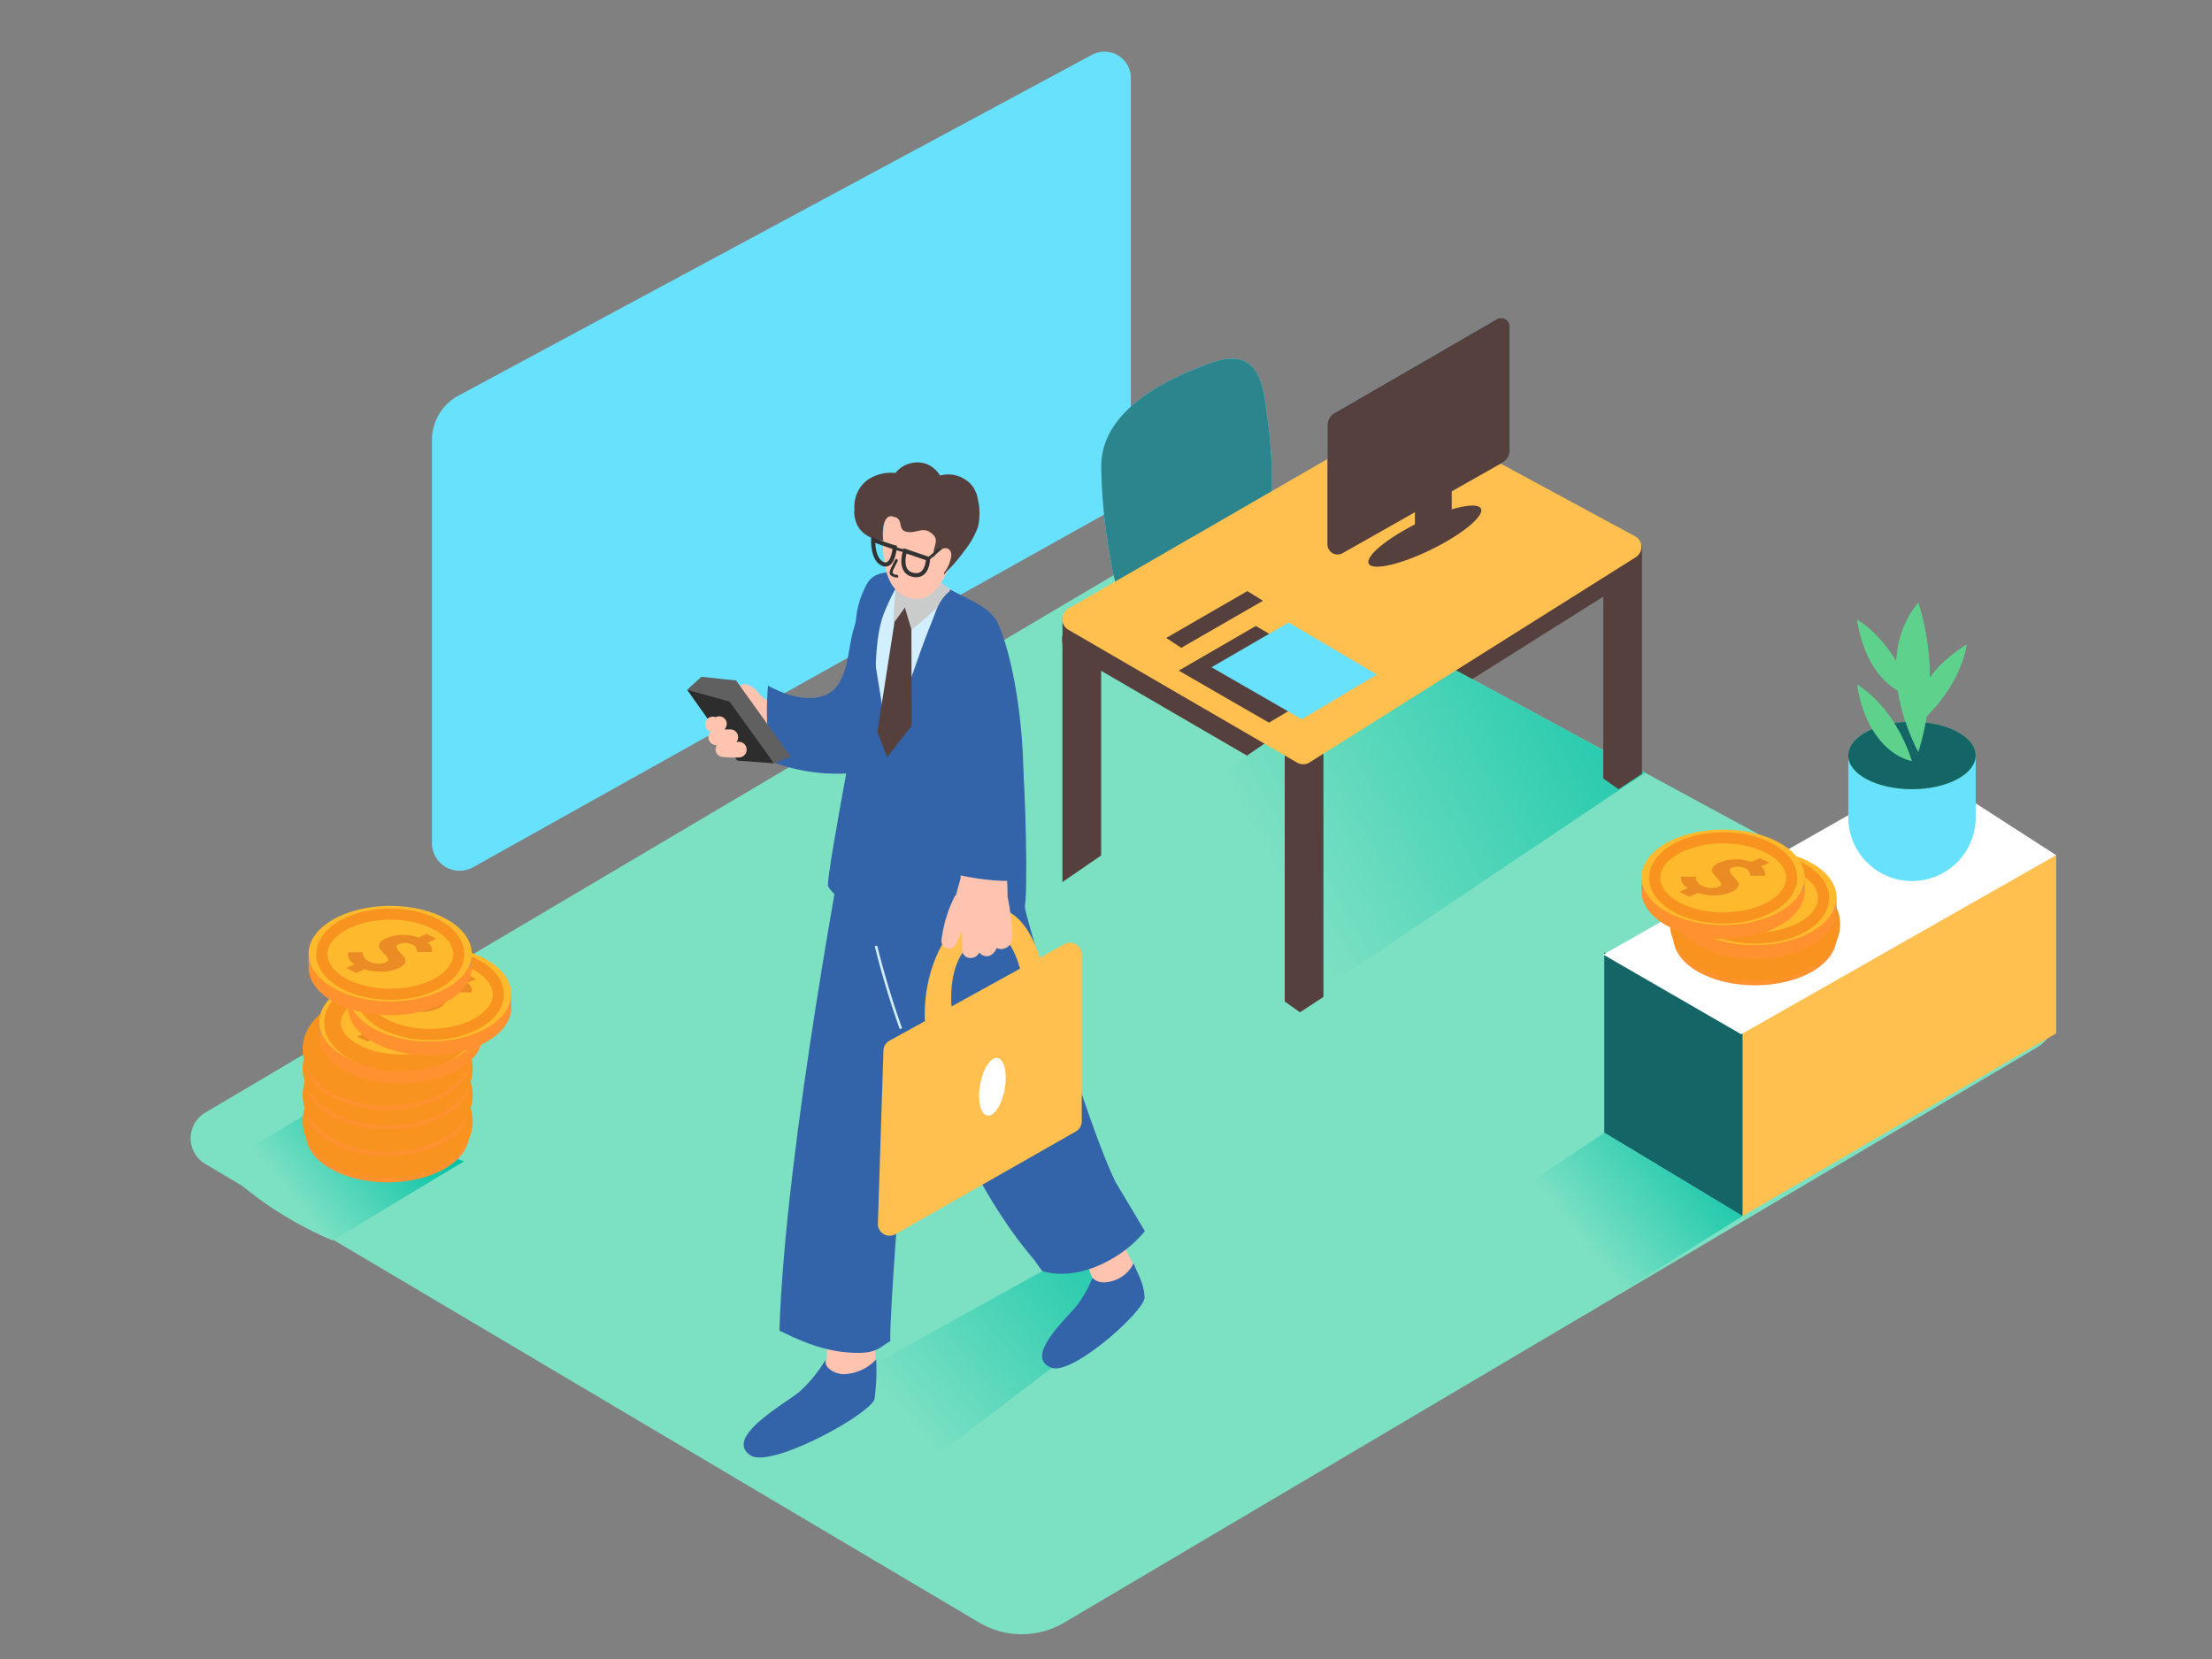 <svg id="_1-10" data-name="#1-10" xmlns="http://www.w3.org/2000/svg" xmlns:xlink="http://www.w3.org/1999/xlink" viewBox="0 0 400 300"><rect x="0" y="0" width="400" height="300" fill="#808080" stroke="none"/><defs><linearGradient id="linear-gradient" x1="211.45" y1="212.75" x2="161.27" y2="254" gradientUnits="userSpaceOnUse"><stop offset="0" stop-color="#00c1a5"/><stop offset="0.99" stop-color="#7ce0c3"/></linearGradient><linearGradient id="linear-gradient-2" x1="75.02" y1="199.48" x2="53.23" y2="217.52" xlink:href="#linear-gradient"/><linearGradient id="linear-gradient-3" x1="313.91" y1="113.39" x2="230.23" y2="158.48" xlink:href="#linear-gradient"/><linearGradient id="linear-gradient-4" x1="312.6" y1="202.04" x2="285.49" y2="224.33" xlink:href="#linear-gradient"/></defs><title>-</title><path d="M37.12,210.48l139.94,82.93a15.11,15.11,0,0,0,15.4,0l175.9-104a6.54,6.54,0,0,0-.21-11.38L215.81,95.47,37.13,201.19A5.4,5.4,0,0,0,37.12,210.48Z" fill="#7ce0c3"/><polygon points="192.12 114.89 192.12 159.55 194.87 161.5 199.12 158.71 199.12 114.08 193.32 111.41 192.12 114.89" fill="#56403d"/><path d="M193.44,118l40.34,23.46a2.68,2.68,0,0,0,2.77,0l58.08-36.52a2.68,2.68,0,0,0-.15-4.63L255.31,79.11a2.68,2.68,0,0,0-2.61,0l-59.24,34.2A2.68,2.68,0,0,0,193.44,118Z" fill="#56403d"/><polygon points="197.67 224.79 127.57 263.56 152.09 276.39 206.92 234.63 197.67 224.79" fill="url(#linear-gradient)"/><path d="M57.12,200.46,39.82,210.72s7.09,8,20.31,13.59L83.9,210" fill="url(#linear-gradient-2)"/><polygon points="297.45 139.74 212.83 196.53 178.23 169.01 254.77 116.58 297.45 139.74" fill="url(#linear-gradient-3)"/><path d="M78.11,79.57v72.86a5,5,0,0,0,7.47,4.38L200.8,92.41a7.23,7.23,0,0,0,3.7-6.31v-72a4.78,4.78,0,0,0-7-4.21L82.91,71.54A9.12,9.12,0,0,0,78.11,79.57Z" fill="#68e1fd"/><path d="M225.4,65.5c-1.74-1-4-.68-6.07,0-8.31,2.91-20.32,8.68-20.19,19A98.24,98.24,0,0,0,200.8,101c.4,2.14.73,4.82,2,6.66,1.91,2.76,10.32-3.47,11.92-4.51,2.73-1.78,5.38-3.69,8-5.64,1.95-1.45,6.28-3.74,7.06-6a5.28,5.28,0,0,0,.2-1.59,88,88,0,0,0-.81-14.5C228.72,72.28,228.49,67.32,225.4,65.5Z" fill="#6de2fc"/><path d="M241.32,74.69l29.39-17A1.54,1.54,0,0,1,273,59.06V81.49a2.45,2.45,0,0,1-1.24,2.13L242.84,100a1.84,1.84,0,0,1-2.8-1.57V76.91A2.56,2.56,0,0,1,241.32,74.69Z" fill="#6de2fc"/><path d="M225.4,65.5c-1.74-1-4-.68-6.07,0-8.31,2.91-20.32,8.68-20.19,19A98.24,98.24,0,0,0,200.8,101c.4,2.14.73,4.82,2,6.66,1.91,2.76,10.32-3.47,11.92-4.51,2.73-1.78,5.38-3.69,8-5.64,1.95-1.45,6.28-3.74,7.06-6a5.28,5.28,0,0,0,.2-1.59,88,88,0,0,0-.81-14.5C228.72,72.28,228.49,67.32,225.4,65.5Z" fill="#2c858d"/><path d="M289.92,99.49v41.28l2.76,1.95,4.24-2.79V98.69C294.57,98.79,292.24,99.16,289.92,99.49Z" fill="#56403d"/><polygon points="232.32 136.45 232.32 181.11 235.08 183.06 239.32 180.27 239.32 135.64 233.53 132.97 232.32 136.45" fill="#56403d"/><path d="M193,220.4c2.34,2.59,3.22,8.31,4.85,11.3.35.65.75,1.33,1.11,2l6.87-3.41-6.5-12.4Z" fill="#ffc4b0"/><path d="M205,228.42a6.12,6.12,0,0,1-5,3.44,2.88,2.88,0,0,1-2.45-.78,21.58,21.58,0,0,1-2.49,4.55c-1.35,2.07-10.16,9.6-5,11.68,3.81,1.55,16.91-10.24,16.91-12.67C206.92,232,205.4,229.76,205,228.42Z" fill="#3363a8"/><path d="M149.07,235.73a42.07,42.07,0,0,1,.31,11c-.12.79-.22,1.64-.38,2.5l9.29-1.57V235.73Z" fill="#ffc4b0"/><path d="M152.66,248.5c-1.54,0-3.61-1-3.39-2.59a25.35,25.35,0,0,1-4.47,5.56c-2.12,2-14.11,8.33-9.11,11.69,3.72,2.49,22-7.58,22.47-10.26a40.42,40.42,0,0,0,.28-7.08A8.49,8.49,0,0,1,152.66,248.5Z" fill="#3363a8"/><path d="M141.77,127.7a32.91,32.91,0,0,0-4.05-1.46l-.09-.13s0-.1-.05-.15a4.13,4.13,0,0,0-2.66-2.21,1.4,1.4,0,0,0-1.56,2,5.75,5.75,0,0,0,2.5,2.41,1.27,1.27,0,0,0,.82.62,27.55,27.55,0,0,1,3.71,1.28,1.43,1.43,0,0,0,1.89-.5A1.39,1.39,0,0,0,141.77,127.7Z" fill="#ffc4b0"/><path d="M141.16,133.59l-.32-.67,0,0q-1.34-3.12-2.53-6.3c-.62-1.65-3.29-.93-2.67.73l.17.45a1.44,1.44,0,0,0,0,1.09q.86,1.84,1.74,3.68a7,7,0,0,0,.83,1.72l.36.74C139.55,136.59,141.93,135.19,141.16,133.59Z" fill="#ffc4b0"/><path d="M157.09,106.54l-.24.39a16.42,16.42,0,0,1-1.16,2.05q-.65,2.47-1.36,4.92c-.92,3.18-.87,6.84-2.66,9.72-2.17,3.47-6.88,2.9-10.17,1.6-.85-.34-1.73-.77-2.63-1.21h0c-.34,4.72-.42,9.69,1.42,14a33.13,33.13,0,0,0,12.14,1.88c4.78-.17,11.28-1.62,13.07-6.69Z" fill="#3363a8"/><path d="M188.51,229.86c4.1,1.21,8.66,0,12.31-2.08a21.61,21.61,0,0,0,6.21-5.15l-5.26-8.8c-5.31-10.73-15.82-46.68-16.32-49.15-.6-2.92-3-29.11-3-29.11l-24-4.35s.83,22.86,2.73,43.16a97.46,97.46,0,0,0,3.32,10.49c5.36,14.15,12.25,31,22.56,43A23.87,23.87,0,0,0,188.51,229.86Z" fill="#3363a8"/><path d="M179.82,113.78c-2.27-4.92-10.51-8.72-13.77-10.06-1,0-2,.08-3,.2l-1.25.24-.91.16a11.86,11.86,0,0,0-1.33.43q-.91.51-1.8,1.09a.54.54,0,0,1-.32.09,7.1,7.1,0,0,0-1.38,1.39.67.67,0,0,1-.14.14,16.67,16.67,0,0,0-.52,3.91,114.32,114.32,0,0,0,.19,11.43c.29,5,.76,10.07,1.06,15.1l.52,2.42c5.18,4.15,14.17,5.39,14.93,5.25s0,7-.49,12.16a51.15,51.15,0,0,0,5.56,1.1h0c1.34.19,2.68.31,4,.37.81,0,1.63,0,2.45,0C187.28,137.81,182.67,120,179.82,113.78Z" fill="#d2efff"/><polygon points="124.25 124.73 133.32 137.54 139.97 138.03 130.94 124.42 124.25 124.73" fill="#2d2d2d"/><polygon points="126.84 122.39 133.11 123.05 142.98 136.82 139.97 138.03 131.93 126.88 124.25 124.73 126.84 122.39" fill="#606060"/><path d="M133.66,134.15h-.47a1.4,1.4,0,0,0-1.06-2.25H131a1.42,1.42,0,0,0,.23-1.7,1.4,1.4,0,0,0-1.72-.56l.09,0-.15.05-.12,0,.05,0a1.36,1.36,0,0,0-.85-.05,1.38,1.38,0,0,0-.33,2.53l.33.14a1.41,1.41,0,0,0,.92,2.42h.2a1.37,1.37,0,0,0,1.13,2.16,19.37,19.37,0,0,0,2.86.08,1.41,1.41,0,0,0,1.38-1.38A1.4,1.4,0,0,0,133.66,134.15Z" fill="#ffc4b0"/><path d="M168.77,145.21l.67,23.79s15-4.35,15.78-4.94.13-25.32-.39-25.8" fill="#3363a8"/><path d="M152.58,155.91c0,3.33,2.93,7.16,5.4,7.8-.17-1.16-.39-3.52-.39-12.08,0-6,.67-15.3.73-21.29.05-5.37-.44-14,1.41-19.12.28-.77,3-7.45,4.34-6.88-1.58-.7,0,0,0,0a6.34,6.34,0,0,0-2.14-1.22c-2.09.63-3.64.33-4.94,2.12a15.9,15.9,0,0,0-2.23,7.28,114.32,114.32,0,0,0,.19,11.43C155.19,128.31,152.28,151.57,152.58,155.91Z" fill="#3363a8"/><path d="M169.31,104.61l3.11,2.51s-7.14,6.79-7.72,6.73-1.13-3.51-1.13-3.51-1.59,3.08-1.91,2.65.43-8.14.43-8.14Z" fill="#cacccc"/><path d="M163.08,107.55a5.47,5.47,0,0,0,2.59.75c2.91.16,4.64-2.93,5.76-5.15a19.75,19.75,0,0,0,2.39-8.43,4.48,4.48,0,0,0-.17-1.42c-1.1-3.33-13.06-5.82-13.74.76C159.5,98,159.18,105.19,163.08,107.55Z" fill="#ffc4b0"/><path d="M172.4,98.3a2.92,2.92,0,0,0-2.23.85,3.75,3.75,0,0,0-1.17,2.23.79.79,0,0,0,.41.88,1,1,0,0,0,1.47.31,8.29,8.29,0,0,0,2.08-1.94C173.49,99.88,173.57,98.52,172.4,98.3Z" fill="#ffc4b0"/><path d="M176.81,90.23a5,5,0,0,0-2.26-3.51A5.53,5.53,0,0,0,170,86a5,5,0,0,0-2.56-2.14,5.1,5.1,0,0,0-5.52,1.67A7.55,7.55,0,0,0,157,86.7a5.94,5.94,0,0,0-2.49,4.62,3.64,3.64,0,0,0,0,.8,4.48,4.48,0,0,0,.05,1.42c.62,3.26,3.45,4.05,5.17,4.23-.27-1.76,0-5.16,2-4.27a.79.79,0,0,1,.33.08c1.28.61.22,2.38,2.08,2.62s2.91-1.17,4.61.5-2,3.53,1.92,6.58a6.4,6.4,0,0,0,.08.66c0-.26,1.57-1.7,1.79-2,.64-.74,1.25-1.51,1.83-2.31a15.1,15.1,0,0,0,2.47-4.33A10.83,10.83,0,0,0,176.81,90.23Z" fill="#56403d"/><path d="M172,100.62c.18-1.16-.72-1.82-1.65-1.33a4.75,4.75,0,0,0-2.31,3.9,1.1,1.1,0,0,0,.32.86,1.05,1.05,0,0,0,.16.24,1.07,1.07,0,0,0,1.6-.08A6.21,6.21,0,0,0,172,100.62Z" fill="#ffc4b0"/><path d="M161.81,99c-.38-.07-3.92-1.36-3.92-1.36s-.13,3.52,1.74,4.33S161.81,99,161.81,99Z" fill="none" stroke="#333" stroke-miterlimit="10" stroke-width="0.75"/><path d="M163.67,99.62l4.14,1.41s0,3.5-2.71,2.92S163.67,99.62,163.67,99.62Z" fill="none" stroke="#333" stroke-miterlimit="10" stroke-width="0.75"/><path d="M169.72,99.14l-2,1.72c-.25.22.12.57.37.35l2-1.72C170.33,99.28,170,98.93,169.72,99.14Z" fill="#333"/><path d="M162.19,103.94c-.32,0-.79-.13-.78-.52a2.42,2.42,0,0,1,.29-.69c.19-.44.41-.86.63-1.28a.26.26,0,0,0-.45-.25c-.23.42-.44.84-.63,1.28a2.94,2.94,0,0,0-.38,1.08c0,.61.86.85,1.34.88C162.53,104.48,162.52,104,162.19,103.94Z" fill="#333"/><path d="M163.83,99.41a18.28,18.28,0,0,1-2.18-.6c-.31-.11-.43.39-.12.5a18.28,18.28,0,0,0,2.18.6C164,100,164.15,99.48,163.83,99.41Z" fill="#333"/><path d="M157.58,115.71l3.11,19.06s8.12-25.16,9.48-25.52-.73,59.76-.73,59.76l-6.61-3.43-.69-7.72s-1.29,7.23-1.71,7.66-8.38-1.32-10.68-5.24C149.14,159.24,157.58,115.71,157.58,115.71Z" fill="#3363a8"/><path d="M153.43,147.76S142,207,140.94,240.63c2.78,1.3,7.54,3.8,13.42,4,4.32.18,4.82-1.12,6.64-2.12-.23-3.92,2.23-36,2.53-37.24S169,183.8,169,183.8c-2.9-13.44-5-27.06-4.94-40.86l-10.68,4.82" fill="#3363a8"/><path d="M172.19,183.14s-1.83-11.22,6-14.12c5.35-2,6.9,9.07,6.9,9.07l3.77-1.63s-2.06-12.61-9.61-12.28-12.86,11.39-11.92,21.57Z" fill="#ffc050"/><path d="M160.83,188.2l31.63-17.46a2.13,2.13,0,0,1,3.16,1.87v30.15a2.13,2.13,0,0,1-1.08,1.85l-32.61,18.57a2.13,2.13,0,0,1-3.18-1.92l1-31.26A2.13,2.13,0,0,1,160.83,188.2Z" fill="#ffc050"/><ellipse cx="179.46" cy="196.53" rx="5.29" ry="2.26" transform="translate(-45.32 339.02) rotate(-79.97)" fill="#fff"/><path d="M183.06,168.51a46.71,46.71,0,0,0-.86-6.34,47.48,47.48,0,0,0-.55-7.28,70.35,70.35,0,0,0-7.88.12c0,1.31,0,2.61-.08,3.92q-.45,1.44-.8,2.9a1.29,1.29,0,0,0-.37.51,23.84,23.84,0,0,0-2.29,7.83,1.41,1.41,0,0,0,2.61.69q.6-1.32,1.12-2.67,0,1.83.05,3.66a1.43,1.43,0,0,0,1.41,1.38,1.7,1.7,0,0,0,1.67-1,1.65,1.65,0,0,0,1.93.57,2.37,2.37,0,0,0,1.2-1.38,1.81,1.81,0,0,0,1.65,0C183,170.92,183.13,169.65,183.06,168.51Z" fill="#ffc4b0"/><path d="M180.45,112.71c-1.34-2.91-5.41-4.3-8.67-6.16a.52.52,0,0,1-.2.49c-2.16,1.83-2.91,4.78-3.34,7.47a64.41,64.41,0,0,0-.7,9.21c-.11,7.19,1.14,14.32,1.25,21.5a15.69,15.69,0,0,0,3.31.43c.67-.12,0,7-.49,12.16a51.15,51.15,0,0,0,5.56,1.1h0c1.34.19,2.68.31,4,.37.81,0,1.63,0,2.45,0C187.28,137.87,183.3,118.89,180.45,112.71Z" fill="#3363a8"/><polygon points="161.76 112.46 158.66 132.36 160.43 136.94 164.86 131.22 164.81 113.81 163.63 109.87 161.76 112.46" fill="#56403d"/><path d="M163.07,185.78q-2.56-7.21-4.41-14.65a.23.23,0,0,0-.44.12q1.85,7.43,4.41,14.65C162.72,186.18,163.17,186.06,163.07,185.78Z" fill="#d2efff"/><polygon points="371.82 154.64 371.82 186.86 315.11 219.9 315.11 181.88 371.82 154.64" fill="#ffc050"/><polyline points="290.1 204.83 290.1 172.2 315.11 186.64 315.11 219.9" fill="#6de2fc"/><polygon points="315.11 219.9 315.11 186.64 290.1 172.2 290.1 204.83 315.11 219.9" fill="#146666"/><polygon points="314.87 187.03 289.92 172.62 348.23 139.45 371.82 154.64 314.87 187.03" fill="#fff"/><path d="M344.68,140.7c-3.74-.32-7.69-1.46-10.45-4v11.1a11.52,11.52,0,0,0,11.52,11.52h0a11.52,11.52,0,0,0,11.52-11.52V136.49C353.33,138.09,348.87,141.06,344.68,140.7Z" fill="#68e1fd"/><ellipse cx="345.74" cy="136.61" rx="11.52" ry="6.1" fill="#5ed18d"/><path d="M345.74,137.64s-7.83-1.15-9.91-13.82C335.84,123.82,342.52,127.51,345.74,137.64Z" fill="#5ed18d"/><path d="M346.89,136s-9-16.12,0-27A45.18,45.18,0,0,1,346.89,136Z" fill="#5ed18d"/><path d="M345.74,125.9s-7.83-1.15-9.91-13.82C335.84,112.07,342.52,115.76,345.74,125.9Z" fill="#5ed18d"/><path d="M346.69,131.06s-2-7.67,8.92-14.47C355.62,116.58,354.8,124.17,346.69,131.06Z" fill="#5ed18d"/><ellipse cx="345.74" cy="136.61" rx="11.52" ry="6.1" fill="#146666"/><path d="M345.74,137.64s-7.83-1.15-9.91-13.82C335.84,123.82,342.52,127.51,345.74,137.64Z" fill="#5ed18d"/><path d="M346.89,136s-9-16.12,0-27A45.18,45.18,0,0,1,346.89,136Z" fill="#5ed18d"/><path d="M345.74,125.9s-7.83-1.15-9.91-13.82C335.84,112.07,342.52,115.76,345.74,125.9Z" fill="#5ed18d"/><path d="M346.69,131.06s-2-7.67,8.92-14.47C355.62,116.58,354.8,124.17,346.69,131.06Z" fill="#5ed18d"/><ellipse cx="317.35" cy="169.54" rx="14.75" ry="8.64" fill="#ff912e"/><polygon points="302.61 169.54 302.61 167.04 304.21 169.04 302.61 169.54" fill="#e0944f"/><polygon points="332.1 167.04 332.1 169.54 330.23 169.54 331.6 167.54 332.1 167.04" fill="#e0944f"/><ellipse cx="317.35" cy="167.04" rx="14.75" ry="8.64" fill="#ffb92c"/><path d="M324.83,165.89a1.15,1.15,0,0,1,.12.65l-.06.23-2.69,0a1.22,1.22,0,0,0,.05-.23,1,1,0,0,0-.16-.49,1.47,1.47,0,0,0-.65-.6,3,3,0,0,0-1.26-.33,2.73,2.73,0,0,0-1.2.18q-.57.24-.44.64a2.33,2.33,0,0,0,.57.84,10.25,10.25,0,0,1,.82.94,1,1,0,0,1,.15,1,2.32,2.32,0,0,1-1.31,1,7.74,7.74,0,0,1-2.85.59,9.13,9.13,0,0,1-3.12-.44l-1.55.67-1.82-.88,1.51-.65a3.4,3.4,0,0,1-.72-.65,1.92,1.92,0,0,1-.36-.6,2,2,0,0,1-.09-.49,1.05,1.05,0,0,1,0-.34l.05-.13h2.69a2.15,2.15,0,0,0-.07.27,1.15,1.15,0,0,0,.22.61,2,2,0,0,0,.89.76,3.83,3.83,0,0,0,1.56.41,3.26,3.26,0,0,0,1.44-.23q.56-.24.42-.63a2.33,2.33,0,0,0-.6-.84,8.62,8.62,0,0,1-.82-.94,1,1,0,0,1-.11-1,2.51,2.51,0,0,1,1.37-1,7.41,7.41,0,0,1,2.74-.54,7.9,7.9,0,0,1,2.92.45l1.55-.66,1.69.92-1.55.67A2.2,2.2,0,0,1,324.83,165.89Z" fill="#ea8b24"/><ellipse cx="317.38" cy="167.15" rx="12.38" ry="7.25" fill="none" stroke="#f7931e" stroke-miterlimit="10" stroke-width="6"/><ellipse cx="317.35" cy="164.78" rx="14.75" ry="8.64" fill="#ff912e"/><polygon points="302.61 164.78 302.61 162.28 304.21 164.28 302.61 164.78" fill="#e0944f"/><polygon points="332.1 162.28 332.1 164.78 330.23 164.78 331.6 162.78 332.1 162.28" fill="#e0944f"/><ellipse cx="317.35" cy="162.28" rx="14.75" ry="8.64" fill="#ffb92c"/><path d="M324.83,161.13a1.15,1.15,0,0,1,.12.65l-.06.23-2.69,0a1.22,1.22,0,0,0,.05-.23,1,1,0,0,0-.16-.49,1.47,1.47,0,0,0-.65-.6,3,3,0,0,0-1.26-.33,2.73,2.73,0,0,0-1.2.18q-.57.24-.44.64a2.33,2.33,0,0,0,.57.84,10.25,10.25,0,0,1,.82.94,1,1,0,0,1,.15,1,2.32,2.32,0,0,1-1.31,1,7.74,7.74,0,0,1-2.85.59,9.13,9.13,0,0,1-3.12-.44l-1.55.67-1.82-.88,1.51-.65a3.4,3.4,0,0,1-.72-.65,1.92,1.92,0,0,1-.36-.6,2,2,0,0,1-.09-.49,1.05,1.05,0,0,1,0-.34l.05-.13h2.69a2.15,2.15,0,0,0-.07.27,1.15,1.15,0,0,0,.22.61,2,2,0,0,0,.89.76,3.83,3.83,0,0,0,1.56.41,3.26,3.26,0,0,0,1.44-.23q.56-.24.42-.63a2.33,2.33,0,0,0-.6-.84,8.62,8.62,0,0,1-.82-.94,1,1,0,0,1-.11-1,2.51,2.51,0,0,1,1.37-1,7.41,7.41,0,0,1,2.74-.54,7.9,7.9,0,0,1,2.92.45l1.55-.66,1.69.92-1.55.67A2.2,2.2,0,0,1,324.83,161.13Z" fill="#ea8b24"/><ellipse cx="317.38" cy="162.39" rx="12.38" ry="7.25" fill="none" stroke="#f7931e" stroke-miterlimit="10" stroke-width="2"/><ellipse cx="311.59" cy="161.14" rx="14.75" ry="8.64" fill="#ff912e"/><polygon points="296.84 161.14 296.84 158.65 298.45 160.64 296.84 161.14" fill="#e0944f"/><polygon points="326.34 158.65 326.34 161.14 324.46 161.14 325.83 159.14 326.34 158.65" fill="#e0944f"/><ellipse cx="311.59" cy="158.65" rx="14.75" ry="8.64" fill="#ffb92c"/><path d="M319.07,157.49a1.15,1.15,0,0,1,.12.65l-.06.23-2.69,0a1.22,1.22,0,0,0,.05-.23,1,1,0,0,0-.16-.49,1.47,1.47,0,0,0-.65-.6,3,3,0,0,0-1.26-.33,2.73,2.73,0,0,0-1.2.18q-.57.24-.44.64a2.33,2.33,0,0,0,.57.84,10.25,10.25,0,0,1,.82.94,1,1,0,0,1,.15,1,2.32,2.32,0,0,1-1.31,1,7.74,7.74,0,0,1-2.85.59,9.13,9.13,0,0,1-3.12-.44l-1.55.67-1.82-.88,1.51-.65a3.4,3.4,0,0,1-.72-.65,1.92,1.92,0,0,1-.36-.6A2,2,0,0,1,304,159a1.05,1.05,0,0,1,0-.34l.05-.13h2.69a2.15,2.15,0,0,0-.07.27,1.15,1.15,0,0,0,.22.61,2,2,0,0,0,.89.76,3.83,3.83,0,0,0,1.56.41,3.26,3.26,0,0,0,1.44-.23q.56-.24.42-.63a2.33,2.33,0,0,0-.6-.84,8.62,8.62,0,0,1-.82-.94,1,1,0,0,1-.11-1,2.51,2.51,0,0,1,1.37-1,7.41,7.41,0,0,1,2.74-.54,7.9,7.9,0,0,1,2.92.45l1.55-.66L320,156l-1.55.67A2.2,2.2,0,0,1,319.07,157.49Z" fill="#ea8b24"/><ellipse cx="311.61" cy="158.75" rx="12.38" ry="7.25" fill="none" stroke="#f7931e" stroke-miterlimit="10" stroke-width="2"/><ellipse cx="70.09" cy="205.17" rx="14.75" ry="8.64" fill="#ff912e"/><polygon points="55.34 205.17 55.34 202.67 56.95 204.67 55.34 205.17" fill="#e0944f"/><polygon points="84.83 202.67 84.83 205.17 82.96 205.17 84.33 203.16 84.83 202.67" fill="#e0944f"/><ellipse cx="70.09" cy="202.67" rx="14.75" ry="8.64" fill="#ffb92c"/><path d="M77.57,201.52a1.15,1.15,0,0,1,.12.65l-.06.23-2.69,0a1.22,1.22,0,0,0,.05-.23,1,1,0,0,0-.16-.49,1.47,1.47,0,0,0-.65-.6,3,3,0,0,0-1.26-.33,2.73,2.73,0,0,0-1.2.18q-.57.24-.44.64a2.33,2.33,0,0,0,.57.84,10.25,10.25,0,0,1,.82.94,1,1,0,0,1,.15,1,2.32,2.32,0,0,1-1.31,1,7.74,7.74,0,0,1-2.85.59,9.13,9.13,0,0,1-3.12-.44l-1.55.67-1.82-.88,1.51-.65a3.4,3.4,0,0,1-.72-.65,1.92,1.92,0,0,1-.36-.6,2,2,0,0,1-.09-.49,1.05,1.05,0,0,1,0-.34l.05-.13h2.69a2.15,2.15,0,0,0-.07.27,1.15,1.15,0,0,0,.22.61,2,2,0,0,0,.89.76,3.83,3.83,0,0,0,1.56.41,3.26,3.26,0,0,0,1.44-.23q.56-.24.42-.63a2.33,2.33,0,0,0-.6-.84,8.62,8.62,0,0,1-.82-.94,1,1,0,0,1-.11-1,2.51,2.51,0,0,1,1.37-1,7.41,7.41,0,0,1,2.74-.54,7.9,7.9,0,0,1,2.92.45l1.55-.66,1.69.92-1.55.67A2.2,2.2,0,0,1,77.57,201.52Z" fill="#ea8b24"/><ellipse cx="70.11" cy="202.78" rx="12.38" ry="7.25" fill="none" stroke="#f7931e" stroke-miterlimit="10" stroke-width="6"/><ellipse cx="70.09" cy="200.41" rx="14.75" ry="8.64" fill="#ff912e"/><polygon points="55.34 200.41 55.34 197.91 56.95 199.91 55.34 200.41" fill="#e0944f"/><polygon points="84.83 197.91 84.83 200.41 82.96 200.41 84.33 198.41 84.83 197.91" fill="#e0944f"/><ellipse cx="70.09" cy="197.91" rx="14.75" ry="8.64" fill="#ffb92c"/><path d="M77.57,196.76a1.15,1.15,0,0,1,.12.65l-.06.23-2.69,0a1.22,1.22,0,0,0,.05-.23,1,1,0,0,0-.16-.49,1.47,1.47,0,0,0-.65-.6,3,3,0,0,0-1.26-.33,2.73,2.73,0,0,0-1.2.18q-.57.24-.44.64a2.33,2.33,0,0,0,.57.84,10.25,10.25,0,0,1,.82.94,1,1,0,0,1,.15,1,2.32,2.32,0,0,1-1.31,1,7.74,7.74,0,0,1-2.85.59,9.13,9.13,0,0,1-3.12-.44l-1.55.67-1.82-.88,1.51-.65a3.4,3.4,0,0,1-.72-.65,1.92,1.92,0,0,1-.36-.6,2,2,0,0,1-.09-.49,1.05,1.05,0,0,1,0-.34l.05-.13h2.69a2.15,2.15,0,0,0-.07.27,1.15,1.15,0,0,0,.22.61,2,2,0,0,0,.89.76,3.83,3.83,0,0,0,1.56.41,3.26,3.26,0,0,0,1.44-.23q.56-.24.42-.63a2.33,2.33,0,0,0-.6-.84,8.62,8.62,0,0,1-.82-.94,1,1,0,0,1-.11-1,2.51,2.51,0,0,1,1.37-1,7.41,7.41,0,0,1,2.74-.54,7.9,7.9,0,0,1,2.92.45l1.55-.66,1.69.92-1.55.67A2.2,2.2,0,0,1,77.57,196.76Z" fill="#ea8b24"/><ellipse cx="70.11" cy="198.02" rx="12.38" ry="7.25" fill="none" stroke="#f7931e" stroke-miterlimit="10" stroke-width="6"/><ellipse cx="70.09" cy="195.63" rx="14.75" ry="8.64" fill="#ff912e"/><polygon points="55.34 195.63 55.34 193.13 56.95 195.13 55.34 195.63" fill="#e0944f"/><polygon points="84.83 193.13 84.83 195.63 82.96 195.63 84.33 193.63 84.83 193.13" fill="#e0944f"/><ellipse cx="70.09" cy="193.14" rx="14.75" ry="8.64" fill="#ffb92c"/><path d="M77.57,192a1.15,1.15,0,0,1,.12.65l-.06.23-2.69,0a1.22,1.22,0,0,0,.05-.23,1,1,0,0,0-.16-.49,1.47,1.47,0,0,0-.65-.6,3,3,0,0,0-1.26-.33,2.73,2.73,0,0,0-1.2.18q-.57.24-.44.64a2.33,2.33,0,0,0,.57.84,10.25,10.25,0,0,1,.82.94,1,1,0,0,1,.15,1,2.32,2.32,0,0,1-1.31,1,7.74,7.74,0,0,1-2.85.59,9.13,9.13,0,0,1-3.12-.44l-1.55.67-1.82-.88,1.51-.65a3.4,3.4,0,0,1-.72-.65,1.92,1.92,0,0,1-.36-.6,2,2,0,0,1-.09-.49,1.05,1.05,0,0,1,0-.34l.05-.13h2.69a2.15,2.15,0,0,0-.07.27,1.15,1.15,0,0,0,.22.61,2,2,0,0,0,.89.76,3.83,3.83,0,0,0,1.56.41,3.26,3.26,0,0,0,1.44-.23q.56-.24.42-.63a2.33,2.33,0,0,0-.6-.84,8.62,8.62,0,0,1-.82-.94,1,1,0,0,1-.11-1,2.51,2.51,0,0,1,1.37-1,7.41,7.41,0,0,1,2.74-.54,7.9,7.9,0,0,1,2.92.45l1.55-.66,1.69.92-1.55.67A2.2,2.2,0,0,1,77.57,192Z" fill="#ea8b24"/><ellipse cx="70.11" cy="193.24" rx="12.38" ry="7.25" fill="none" stroke="#f7931e" stroke-miterlimit="10" stroke-width="6"/><ellipse cx="70.09" cy="192.1" rx="14.75" ry="8.64" fill="#ff912e"/><polygon points="55.34 192.1 55.34 189.6 56.95 191.6 55.34 192.1" fill="#e0944f"/><polygon points="84.83 189.6 84.83 192.1 82.96 192.1 84.33 190.09 84.83 189.6" fill="#e0944f"/><ellipse cx="70.09" cy="189.6" rx="14.75" ry="8.64" fill="#ffb92c"/><path d="M77.57,188.45a1.15,1.15,0,0,1,.12.65l-.06.23-2.69,0a1.22,1.22,0,0,0,.05-.23,1,1,0,0,0-.16-.49,1.47,1.47,0,0,0-.65-.6,3,3,0,0,0-1.26-.33,2.73,2.73,0,0,0-1.2.18q-.57.24-.44.64a2.33,2.33,0,0,0,.57.84,10.25,10.25,0,0,1,.82.94,1,1,0,0,1,.15,1,2.32,2.32,0,0,1-1.31,1,7.74,7.74,0,0,1-2.85.59,9.13,9.13,0,0,1-3.12-.44l-1.55.67-1.82-.88,1.51-.65a3.4,3.4,0,0,1-.72-.65,1.92,1.92,0,0,1-.36-.6,2,2,0,0,1-.09-.49,1.05,1.05,0,0,1,0-.34l.05-.13h2.69a2.15,2.15,0,0,0-.07.27,1.15,1.15,0,0,0,.22.61,2,2,0,0,0,.89.76,3.83,3.83,0,0,0,1.56.41,3.26,3.26,0,0,0,1.44-.23q.56-.24.42-.63a2.33,2.33,0,0,0-.6-.84,8.62,8.62,0,0,1-.82-.94,1,1,0,0,1-.11-1,2.51,2.51,0,0,1,1.37-1,7.41,7.41,0,0,1,2.74-.54,7.9,7.9,0,0,1,2.92.45l1.55-.66,1.69.92-1.55.67A2.2,2.2,0,0,1,77.57,188.45Z" fill="#ea8b24"/><ellipse cx="70.11" cy="189.71" rx="12.38" ry="7.25" fill="none" stroke="#f7931e" stroke-miterlimit="10" stroke-width="6"/><ellipse cx="72.48" cy="187.32" rx="14.75" ry="8.64" fill="#ff912e"/><polygon points="57.73 187.32 57.73 184.82 59.34 186.82 57.73 187.32" fill="#e0944f"/><polygon points="87.23 184.82 87.23 187.32 85.36 187.32 86.73 185.32 87.23 184.82" fill="#e0944f"/><ellipse cx="72.48" cy="184.82" rx="14.75" ry="8.64" fill="#ffb92c"/><path d="M80,183.67a1.15,1.15,0,0,1,.12.65l-.06.23-2.69,0a1.22,1.22,0,0,0,.05-.23,1,1,0,0,0-.16-.49,1.47,1.47,0,0,0-.65-.6,3,3,0,0,0-1.26-.33,2.73,2.73,0,0,0-1.2.18q-.57.24-.44.64a2.33,2.33,0,0,0,.57.84,10.25,10.25,0,0,1,.82.94,1,1,0,0,1,.15,1,2.32,2.32,0,0,1-1.31,1,7.74,7.74,0,0,1-2.85.59,9.13,9.13,0,0,1-3.12-.44l-1.55.67-1.82-.88,1.51-.65a3.4,3.4,0,0,1-.72-.65,1.92,1.92,0,0,1-.36-.6,2,2,0,0,1-.09-.49,1.05,1.05,0,0,1,0-.34l.05-.13h2.69a2.15,2.15,0,0,0-.07.27,1.15,1.15,0,0,0,.22.61,2,2,0,0,0,.89.76,3.83,3.83,0,0,0,1.56.41,3.26,3.26,0,0,0,1.44-.23q.56-.24.42-.63a2.33,2.33,0,0,0-.6-.84,8.62,8.62,0,0,1-.82-.94,1,1,0,0,1-.11-1A2.51,2.51,0,0,1,72,182a7.41,7.41,0,0,1,2.74-.54,7.9,7.9,0,0,1,2.92.45l1.55-.66,1.69.92-1.55.67A2.2,2.2,0,0,1,80,183.67Z" fill="#ea8b24"/><ellipse cx="72.51" cy="184.93" rx="12.38" ry="7.25" fill="none" stroke="#f7931e" stroke-miterlimit="10" stroke-width="3"/><ellipse cx="77.71" cy="182.21" rx="14.75" ry="8.64" fill="#ff912e"/><polygon points="62.96 182.21 62.96 179.72 64.56 181.71 62.96 182.21" fill="#e0944f"/><polygon points="92.45 179.72 92.45 182.21 90.58 182.21 91.95 180.21 92.45 179.72" fill="#e0944f"/><ellipse cx="77.71" cy="179.72" rx="14.75" ry="8.64" fill="#ffb92c"/><path d="M85.19,178.56a1.15,1.15,0,0,1,.12.65l-.06.23-2.69,0a1.22,1.22,0,0,0,.05-.23,1,1,0,0,0-.16-.49,1.47,1.47,0,0,0-.65-.6,3,3,0,0,0-1.26-.33,2.73,2.73,0,0,0-1.2.18q-.57.24-.44.64a2.33,2.33,0,0,0,.57.84,10.25,10.25,0,0,1,.82.94,1,1,0,0,1,.15,1,2.32,2.32,0,0,1-1.31,1,7.74,7.74,0,0,1-2.85.59,9.13,9.13,0,0,1-3.12-.44l-1.55.67-1.82-.88,1.51-.65a3.4,3.4,0,0,1-.72-.65,1.92,1.92,0,0,1-.36-.6,2,2,0,0,1-.09-.49,1.05,1.05,0,0,1,0-.34l.05-.13h2.69a2.15,2.15,0,0,0-.07.27,1.15,1.15,0,0,0,.22.61,2,2,0,0,0,.89.76,3.83,3.83,0,0,0,1.56.41,3.26,3.26,0,0,0,1.44-.23q.56-.24.42-.63a2.33,2.33,0,0,0-.6-.84,8.62,8.62,0,0,1-.82-.94,1,1,0,0,1-.11-1,2.51,2.51,0,0,1,1.37-1,7.41,7.41,0,0,1,2.74-.54,7.9,7.9,0,0,1,2.92.45l1.55-.66,1.69.92-1.55.67A2.2,2.2,0,0,1,85.19,178.56Z" fill="#ea8b24"/><ellipse cx="77.73" cy="179.82" rx="12.38" ry="7.25" fill="none" stroke="#f7931e" stroke-miterlimit="10" stroke-width="2"/><ellipse cx="70.55" cy="174.94" rx="14.75" ry="8.64" fill="#ff912e"/><polygon points="55.8 174.94 55.8 172.44 57.41 174.44 55.8 174.94" fill="#e0944f"/><polygon points="85.3 172.44 85.3 174.94 83.42 174.94 84.8 172.94 85.3 172.44" fill="#e0944f"/><ellipse cx="70.55" cy="172.45" rx="14.75" ry="8.64" fill="#ffb92c"/><path d="M78,171.29a1.15,1.15,0,0,1,.12.65l-.06.23-2.69,0a1.22,1.22,0,0,0,.05-.23,1,1,0,0,0-.16-.49,1.47,1.47,0,0,0-.65-.6,3,3,0,0,0-1.26-.33,2.73,2.73,0,0,0-1.2.18q-.57.24-.44.64a2.33,2.33,0,0,0,.57.84,10.25,10.25,0,0,1,.82.94,1,1,0,0,1,.15,1,2.32,2.32,0,0,1-1.31,1,7.74,7.74,0,0,1-2.85.59,9.13,9.13,0,0,1-3.12-.44l-1.55.67-1.82-.88,1.51-.65a3.4,3.4,0,0,1-.72-.65,1.92,1.92,0,0,1-.36-.6,2,2,0,0,1-.09-.49,1.05,1.05,0,0,1,0-.34l.05-.13h2.69a2.15,2.15,0,0,0-.07.27,1.15,1.15,0,0,0,.22.61,2,2,0,0,0,.89.76,3.83,3.83,0,0,0,1.56.41,3.26,3.26,0,0,0,1.44-.23q.56-.24.42-.63a2.33,2.33,0,0,0-.6-.84,8.62,8.62,0,0,1-.82-.94,1,1,0,0,1-.11-1,2.51,2.51,0,0,1,1.37-1,7.41,7.41,0,0,1,2.74-.54,7.9,7.9,0,0,1,2.92.45l1.55-.66,1.69.92-1.55.67A2.2,2.2,0,0,1,78,171.29Z" fill="#ea8b24"/><ellipse cx="70.58" cy="172.55" rx="12.38" ry="7.25" fill="none" stroke="#f7931e" stroke-miterlimit="10" stroke-width="2"/><polygon points="290.1 204.83 262.32 223.46 286.88 237.58 315.11 219.9 290.1 204.83" fill="url(#linear-gradient-4)"/><polygon points="192.12 111.41 192.15 116.95 195.01 117.41 192.12 111.41" fill="#56403d"/><path d="M193.2,113.88l41.31,24a2.2,2.2,0,0,0,2.28,0l59-37.11a2.2,2.2,0,0,0-.13-3.8L255.55,75.29a2.2,2.2,0,0,0-2.14,0l-60.2,34.75A2.2,2.2,0,0,0,193.2,113.88Z" fill="#ffc050"/><path d="M241.32,74.69l29.39-17A1.54,1.54,0,0,1,273,59.06V81.49a2.45,2.45,0,0,1-1.24,2.13L242.84,100a1.84,1.84,0,0,1-2.8-1.57V76.91A2.56,2.56,0,0,1,241.32,74.69Z" fill="#56403d"/><polygon points="229.47 130.68 243.04 122.6 227.1 113.19 213.15 121.27 229.47 130.68" fill="#56403d"/><polygon points="235.4 130.06 248.97 121.98 233.03 112.57 219.08 120.66 235.4 130.06" fill="#68e1fd"/><polygon points="210.89 115.36 213.61 117.15 228.38 108.64 225.56 106.89 210.89 115.36" fill="#56403d"/><polyline points="255.86 88.83 255.86 98.43 262.52 94.85 262.52 85.42" fill="#56403d"/><ellipse cx="257.65" cy="96.95" rx="11.3" ry="2.69" transform="translate(-16.37 123.33) rotate(-26.12)" fill="#56403d"/></svg>